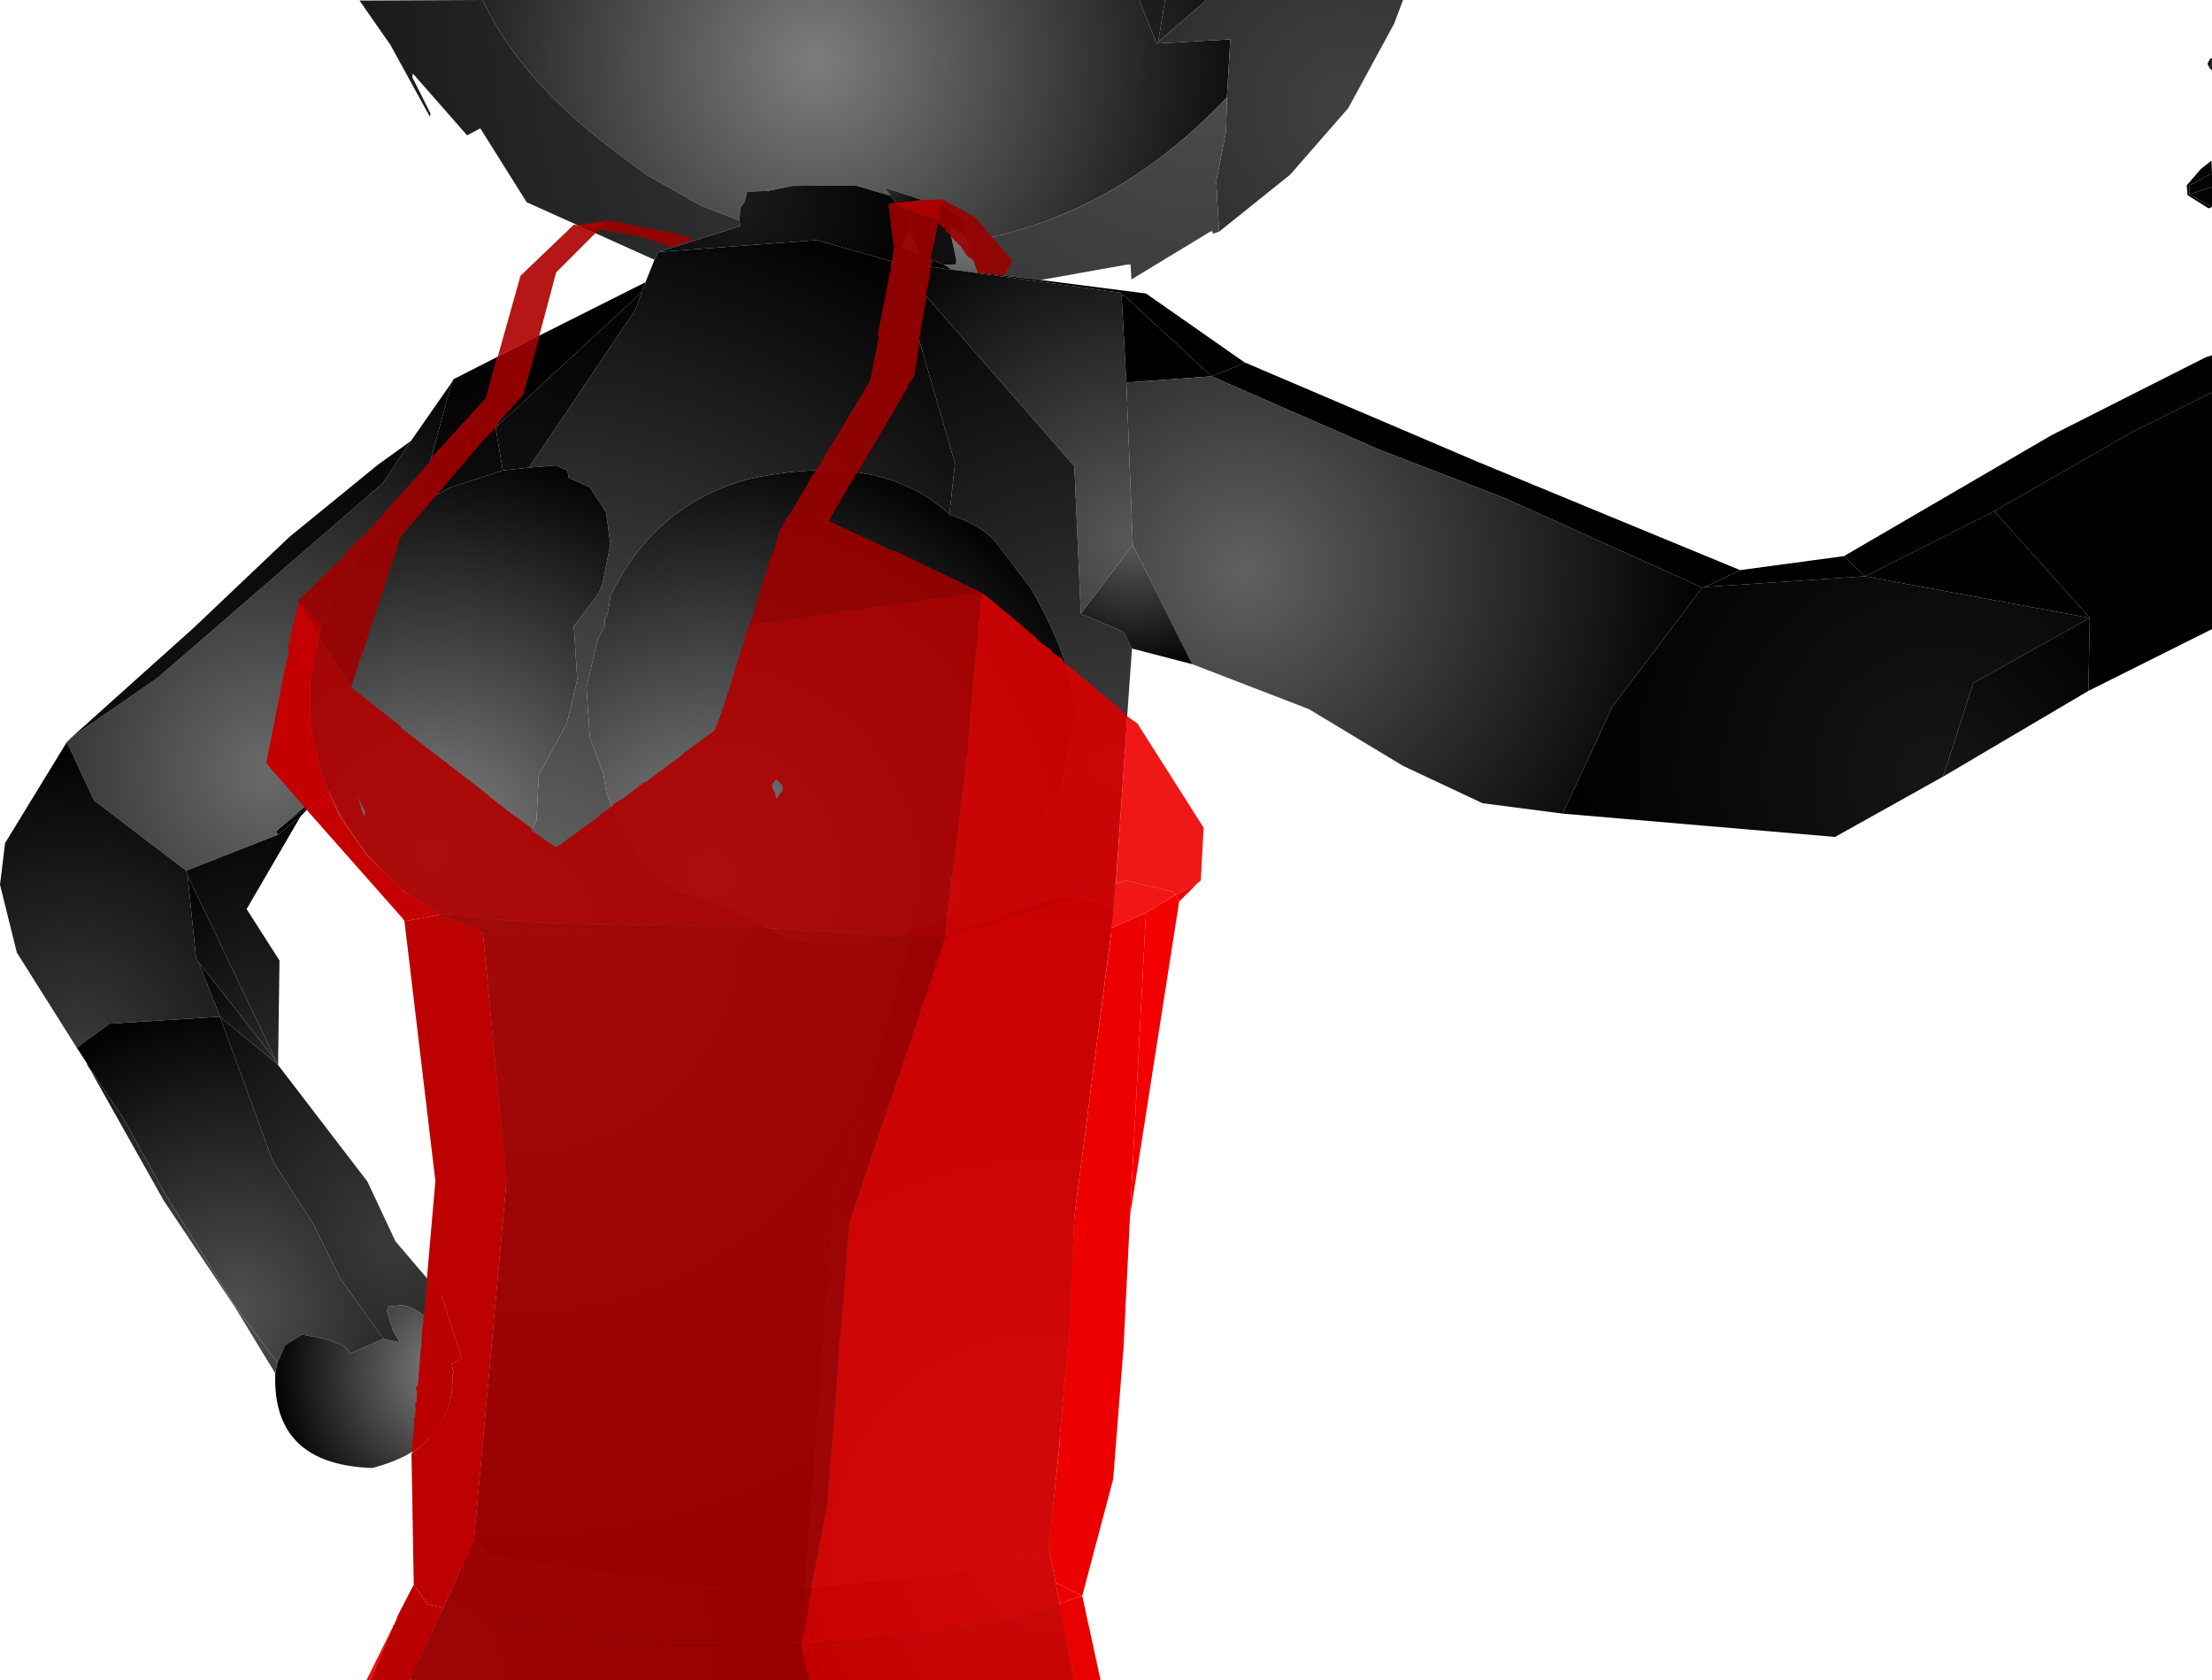 <?xml version="1.0" encoding="UTF-8" standalone="no"?>
<svg xmlns:xlink="http://www.w3.org/1999/xlink" height="299.1px" width="393.75px" xmlns="http://www.w3.org/2000/svg">
  <g transform="matrix(1.0, 0.0, 0.0, 1.0, 394.65, 300.0)">
    <path d="M-188.75 -292.25 L-175.65 -293.0 -176.25 -282.65 Q-196.5 -261.25 -222.25 -257.0 L-222.9 -258.25 -222.75 -261.0 -223.15 -261.0 -227.0 -263.4 -231.25 -264.65 -237.25 -266.65 -236.15 -265.15 -242.4 -267.0 -253.65 -266.9 -258.0 -266.0 -261.65 -265.9 -262.15 -264.0 -262.9 -263.0 -263.0 -260.75 -269.9 -263.4 -279.75 -269.0 -284.25 -272.4 Q-301.75 -285.15 -308.75 -300.0 L-191.9 -300.0 -188.75 -292.25 M-188.5 -292.5 L-187.25 -300.0 -179.9 -300.0 -188.5 -292.5" fill="url(#gradient0)" fill-rule="evenodd" stroke="none"/>
    <path d="M-188.5 -292.5 L-188.75 -292.25 -191.9 -300.0 -187.25 -300.0 -188.5 -292.5" fill="url(#gradient1)" fill-rule="evenodd" stroke="none"/>
    <path d="M-179.9 -300.0 L-144.9 -300.0 -146.5 -295.75 -154.65 -280.75 -165.0 -268.9 -177.65 -258.75 -178.15 -267.75 -176.4 -276.65 -176.25 -282.65 -175.65 -293.0 -188.75 -292.25 -188.5 -292.5 -179.9 -300.0" fill="url(#gradient2)" fill-rule="evenodd" stroke="none"/>
    <path d="M-177.65 -258.75 L-178.75 -258.4 -178.9 -258.9 -179.4 -258.65 -193.25 -250.25 -193.4 -252.9 -194.0 -252.9 -209.4 -250.15 -220.65 -251.5 -222.25 -257.0 Q-196.5 -261.25 -176.25 -282.65 L-176.4 -276.65 -178.15 -267.75 -177.65 -258.75 M-277.4 -255.15 L-278.15 -253.75 -300.9 -264.0 -309.15 -277.15 -311.5 -275.9 -321.15 -286.9 -321.25 -286.25 -318.0 -279.75 -318.15 -279.25 -325.15 -292.0 -330.65 -299.9 -308.75 -300.0 Q-301.75 -285.15 -284.25 -272.4 L-279.75 -269.0 -269.9 -263.4 -263.0 -260.75 -262.9 -259.75 -277.4 -255.15" fill="url(#gradient3)" fill-rule="evenodd" stroke="none"/>
    <path d="M-222.25 -257.0 L-220.65 -251.5 -225.15 -252.0 -226.65 -252.9 -224.5 -252.9 -224.4 -253.65 -225.75 -259.9 -223.4 -258.5 -223.25 -258.15 -222.9 -258.25 -222.25 -257.0 M-234.4 -256.0 L-232.65 -259.0 -231.15 -254.9 -229.0 -253.9 -234.4 -256.0" fill="url(#gradient4)" fill-rule="evenodd" stroke="none"/>
    <path d="M-223.15 -261.0 L-222.75 -261.0 -222.9 -258.25 -223.25 -258.15 -223.4 -258.5 -223.15 -261.0" fill="url(#gradient5)" fill-rule="evenodd" stroke="none"/>
    <path d="M-232.65 -260.75 L-231.25 -264.65 -227.0 -263.4 -223.15 -261.0 -223.4 -258.5 -225.75 -259.9 -224.4 -253.65 -224.5 -252.9 -226.65 -252.9 -229.0 -253.9 -231.15 -254.9 -232.65 -259.0 -232.65 -260.75" fill="url(#gradient6)" fill-rule="evenodd" stroke="none"/>
    <path d="M-236.15 -265.15 L-237.25 -266.65 -231.25 -264.65 -232.65 -260.75 -236.15 -265.15" fill="url(#gradient7)" fill-rule="evenodd" stroke="none"/>
    <path d="M-236.15 -265.15 L-232.65 -260.75 -232.65 -259.0 -234.4 -256.0 -235.15 -253.25 -249.25 -257.25 -277.4 -255.15 -262.9 -259.75 -263.0 -260.75 -262.9 -263.0 -262.15 -264.0 -261.65 -265.9 -258.0 -266.0 -253.65 -266.9 -242.4 -267.0 -236.15 -265.15" fill="url(#gradient8)" fill-rule="evenodd" stroke="none"/>
    <path d="M-235.15 -253.25 L-234.9 -252.9 -236.15 -252.75 -234.5 -251.4 -224.65 -217.5 -225.65 -208.4 Q-237.9 -219.9 -261.65 -214.65 -278.25 -210.0 -286.0 -193.9 -286.4 -190.25 -287.0 -189.9 L-287.0 -188.5 -288.25 -186.15 -290.25 -177.65 -289.65 -168.65 -287.25 -162.25 -286.75 -159.0 -283.65 -151.4 -278.0 -144.15 -274.5 -141.4 -264.75 -138.15 -254.15 -133.0 -251.9 -132.5 -301.4 -134.5 -306.5 -134.0 -306.65 -137.4 -307.75 -139.9 -306.25 -141.15 Q-305.9 -144.9 -302.15 -147.15 L-301.25 -149.75 -299.15 -153.9 -298.75 -162.0 -293.75 -171.25 -291.9 -179.0 -292.5 -188.5 -288.15 -194.25 -287.4 -196.0 -286.0 -203.15 -286.75 -208.75 -289.65 -213.25 -293.4 -214.9 -293.65 -216.25 -295.65 -217.15 -300.5 -216.75 -281.5 -244.9 -281.5 -245.0 -280.4 -248.0 -280.15 -248.9 -279.9 -249.15 -279.75 -249.4 -279.75 -249.75 -278.15 -253.75 -277.4 -255.15 -249.25 -257.25 -235.15 -253.25 M-232.75 -134.5 L-232.75 -132.15 -239.15 -132.25 -234.5 -133.5 -232.75 -134.5 M-308.9 -134.0 L-307.9 -133.65 -308.65 -133.5 -308.9 -134.0" fill="url(#gradient9)" fill-rule="evenodd" stroke="none"/>
    <path d="M-225.15 -252.0 L-225.25 -252.0 -227.25 -252.25 -227.9 -252.4 -228.25 -252.4 -228.9 -252.5 -229.25 -252.5 -229.75 -252.65 -230.25 -252.65 -230.65 -252.75 -235.15 -253.25 -234.4 -256.0 -229.0 -253.9 -226.65 -252.9 -225.15 -252.0" fill="url(#gradient10)" fill-rule="evenodd" stroke="none"/>
    <path d="M-1.4 -288.0 L-1.5 -288.25 -1.65 -288.5 -1.65 -288.75 -1.25 -289.5 -0.9 -289.65 -0.9 -289.25 -1.25 -289.1 -1.15 -288.15 -1.4 -288.0 M-0.9 -287.9 L-0.9 -287.5 -1.25 -287.75 -0.9 -287.9" fill="url(#gradient11)" fill-rule="evenodd" stroke="none"/>
    <path d="M-0.9 -289.25 L-0.9 -287.9 -1.25 -287.75 -1.4 -288.0 -1.15 -288.15 -1.25 -289.1 -0.9 -289.25" fill="url(#gradient12)" fill-rule="evenodd" stroke="none"/>
    <path d="M-4.9 -265.4 L-4.9 -267.0 -0.9 -269.15 -0.9 -266.75 -4.9 -265.4" fill="url(#gradient13)" fill-rule="evenodd" stroke="none"/>
    <path d="M-5.25 -265.25 L-5.4 -267.0 -2.9 -269.9 -1.0 -271.4 -0.9 -269.15 -4.9 -267.0 -4.9 -265.4 -5.25 -265.25" fill="url(#gradient14)" fill-rule="evenodd" stroke="none"/>
    <path d="M-5.25 -265.25 L-4.9 -265.4 -0.9 -263.15 -1.5 -262.9 -5.25 -265.25" fill="url(#gradient15)" fill-rule="evenodd" stroke="none"/>
    <path d="M-0.9 -266.75 L-0.9 -263.15 -4.9 -265.4 -0.9 -266.75" fill="url(#gradient16)" fill-rule="evenodd" stroke="none"/>
    <path d="M-234.9 -252.9 L-235.15 -253.25 -230.65 -252.75 -230.25 -252.65 -229.75 -252.65 -229.25 -252.5 -228.9 -252.5 -228.25 -252.4 -227.9 -252.4 -227.25 -252.25 -225.25 -252.0 -225.15 -252.0 -195.25 -247.9 -195.0 -247.5 -194.15 -231.9 -193.0 -203.0 -202.25 -190.75 -203.4 -217.0 -233.25 -251.25 -232.9 -252.15 -231.4 -252.5 -234.9 -252.9" fill="url(#gradient17)" fill-rule="evenodd" stroke="none"/>
    <path d="M-234.9 -252.9 L-231.4 -252.5 -232.9 -252.15 -233.25 -251.25 -234.5 -251.4 -236.15 -252.75 -234.9 -252.9" fill="url(#gradient18)" fill-rule="evenodd" stroke="none"/>
    <path d="M-233.25 -251.25 L-203.4 -217.0 -202.25 -190.75 -194.65 -187.5 -193.15 -184.5 -196.5 -137.4 Q-197.0 -139.4 -206.0 -140.5 L-232.75 -132.15 -232.75 -134.5 -228.15 -135.75 -222.15 -139.75 -216.5 -146.4 -215.9 -148.0 -209.75 -153.25 -205.65 -160.15 -204.15 -168.25 Q-201.15 -177.9 -211.15 -195.25 L-217.0 -203.0 Q-219.5 -206.4 -225.65 -208.4 L-224.65 -217.5 -234.5 -251.4 -233.25 -251.25" fill="url(#gradient19)" fill-rule="evenodd" stroke="none"/>
    <path d="M-251.9 -132.5 L-254.15 -133.0 -264.75 -138.15 -274.5 -141.4 -278.0 -144.15 -283.65 -151.4 -286.75 -159.0 -287.25 -162.25 -289.65 -168.65 -290.25 -177.65 -288.25 -186.15 -287.0 -188.5 -287.0 -189.9 Q-286.4 -190.25 -286.0 -193.9 -278.25 -210.0 -261.65 -214.65 -237.9 -219.9 -225.65 -208.4 -219.5 -206.4 -217.0 -203.0 L-211.15 -195.25 Q-201.15 -177.9 -204.15 -168.25 L-205.65 -160.15 -209.75 -153.25 -215.9 -148.0 -216.5 -146.4 -222.15 -139.75 -228.15 -135.75 -232.75 -134.5 -234.5 -133.5 -239.15 -132.25 -241.65 -131.9 -247.9 -131.9 -251.9 -132.5" fill="url(#gradient20)" fill-rule="evenodd" stroke="none"/>
    <path d="M-306.5 -134.0 L-301.4 -134.5 -251.9 -132.5 -247.9 -131.9 -241.65 -131.9 -239.15 -132.25 -232.75 -132.15 -246.15 -85.65 -251.4 -17.15 -271.4 -17.4 -307.75 -23.0 -310.25 -25.9 -304.5 -89.5 -308.65 -133.5 -307.9 -133.65 -306.5 -134.0" fill="url(#gradient21)" fill-rule="evenodd" stroke="none"/>
    <path d="M-300.5 -216.75 L-295.65 -217.15 -293.65 -216.25 -293.4 -214.9 -289.65 -213.25 -286.75 -208.75 -286.0 -203.15 -287.4 -196.0 -288.15 -194.25 -292.5 -188.5 -291.9 -179.0 -293.75 -171.25 -298.75 -162.0 -299.15 -153.9 -301.25 -149.75 -302.15 -147.15 Q-305.9 -144.9 -306.25 -141.15 L-307.75 -139.9 -306.65 -137.4 -306.5 -134.0 -307.9 -133.65 -308.9 -134.0 Q-326.0 -138.75 -336.15 -159.15 L-336.5 -159.75 -337.5 -162.25 -339.4 -170.75 -339.4 -179.15 -337.75 -187.5 Q-331.5 -204.75 -318.25 -211.15 L-314.65 -213.15 -305.15 -216.25 -300.5 -216.75" fill="url(#gradient22)" fill-rule="evenodd" stroke="none"/>
    <path d="M-280.4 -248.0 L-281.5 -245.0 -281.5 -244.9 -300.5 -216.75 -305.15 -216.25 -306.4 -223.75 -306.15 -224.15 -280.4 -248.0" fill="url(#gradient23)" fill-rule="evenodd" stroke="none"/>
    <path d="M-279.75 -249.75 L-279.75 -249.4 -279.9 -249.15 -280.15 -248.9 -280.4 -248.0 -306.15 -224.15 -300.65 -238.5 -300.65 -239.25 -279.75 -249.75" fill="url(#gradient24)" fill-rule="evenodd" stroke="none"/>
    <path d="M-209.4 -250.15 L-190.65 -247.75 -173.0 -235.4 -179.0 -233.0 -194.65 -247.5 -195.0 -247.5 -195.25 -247.9 -225.15 -252.0 -220.65 -251.5 -209.4 -250.15" fill="url(#gradient25)" fill-rule="evenodd" stroke="none"/>
    <path d="M-300.65 -239.25 L-300.65 -238.5 -306.15 -224.15 -306.4 -223.75 -305.15 -216.25 -314.65 -213.15 -318.25 -211.15 -319.4 -212.9 -314.25 -231.9 -313.9 -232.5 -300.65 -239.25" fill="url(#gradient26)" fill-rule="evenodd" stroke="none"/>
    <path d="M-382.0 -168.65 L-366.5 -179.4 -326.5 -214.0 -321.5 -221.5 -314.25 -231.9 -319.4 -212.9 -318.25 -211.15 Q-331.5 -204.75 -337.75 -187.5 L-339.4 -179.15 -339.4 -170.75 -337.5 -162.25 -336.5 -159.75 -343.25 -153.9 -345.5 -152.0 -345.15 -151.4 -361.5 -145.0 -377.9 -157.5 -382.75 -167.9 -382.0 -168.65" fill="url(#gradient27)" fill-rule="evenodd" stroke="none"/>
    <path d="M-321.5 -221.5 L-326.5 -214.0 -366.5 -179.4 -382.0 -168.65 -360.15 -188.25 -343.15 -204.4 -327.4 -217.25 -321.5 -221.5" fill="url(#gradient28)" fill-rule="evenodd" stroke="none"/>
    <path d="M-91.15 -195.5 L-91.65 -195.4 -126.65 -211.25 -149.25 -220.0 -179.0 -233.0 -173.0 -235.4 -172.9 -235.4 -131.9 -217.9 -84.9 -198.5 -91.15 -195.5" fill="url(#gradient29)" fill-rule="evenodd" stroke="none"/>
    <path d="M-194.15 -231.9 L-195.0 -247.5 -194.65 -247.5 -179.0 -233.0 -194.15 -231.9" fill="url(#gradient30)" fill-rule="evenodd" stroke="none"/>
    <path d="M-91.65 -195.4 L-107.65 -174.15 -116.5 -155.15 -130.75 -157.0 -144.9 -163.65 -161.65 -173.75 -182.4 -181.75 -193.0 -203.0 -194.15 -231.9 -179.0 -233.0 -149.25 -220.0 -126.65 -211.25 -91.65 -195.4" fill="url(#gradient31)" fill-rule="evenodd" stroke="none"/>
    <path d="M-22.65 -190.0 L-43.4 -178.4 -48.75 -161.75 -68.0 -151.0 -116.5 -155.15 -107.65 -174.15 -91.65 -195.4 -91.15 -195.5 -62.65 -197.4 -22.65 -190.0" fill="url(#gradient32)" fill-rule="evenodd" stroke="none"/>
    <path d="M-66.4 -201.0 L-62.65 -197.4 -91.15 -195.5 -84.9 -198.5 -66.4 -201.0" fill="url(#gradient33)" fill-rule="evenodd" stroke="none"/>
    <path d="M-0.9 -230.15 L-15.25 -223.0 -39.65 -209.0 -62.65 -197.4 -66.4 -201.0 -29.5 -222.5 -2.0 -236.4 -0.9 -236.75 -0.9 -230.15" fill="url(#gradient34)" fill-rule="evenodd" stroke="none"/>
    <path d="M-39.65 -209.0 L-15.25 -223.0 -0.9 -230.15 -0.9 -188.0 -22.9 -177.0 -22.65 -190.0 -39.65 -209.0" fill="url(#gradient35)" fill-rule="evenodd" stroke="none"/>
    <path d="M-39.65 -209.0 L-22.65 -190.0 -62.65 -197.4 -39.65 -209.0" fill="url(#gradient36)" fill-rule="evenodd" stroke="none"/>
    <path d="M-202.25 -190.75 L-193.0 -203.0 -182.4 -181.75 -193.0 -184.5 -193.15 -184.5 -194.65 -187.5 -202.25 -190.75" fill="url(#gradient37)" fill-rule="evenodd" stroke="none"/>
    <path d="M-22.65 -190.0 L-22.9 -177.0 -48.75 -161.75 -43.4 -178.4 -22.65 -190.0" fill="url(#gradient38)" fill-rule="evenodd" stroke="none"/>
    <path d="M-343.25 -153.9 L-336.5 -159.75 -336.15 -159.15 -339.0 -156.75 -339.4 -156.65 -339.5 -156.4 -343.25 -153.9" fill="url(#gradient39)" fill-rule="evenodd" stroke="none"/>
    <path d="M-345.15 -151.4 L-345.5 -152.0 -343.25 -153.9 -339.5 -156.4 -341.15 -154.65 -345.15 -151.4" fill="url(#gradient40)" fill-rule="evenodd" stroke="none"/>
    <path d="M-361.5 -145.0 L-345.15 -151.4 -341.15 -154.65 -350.75 -138.15 -344.9 -129.0 -345.15 -110.4 -345.4 -110.65 -345.5 -111.15 -361.25 -144.15 -361.5 -145.0" fill="url(#gradient41)" fill-rule="evenodd" stroke="none"/>
    <path d="M-382.75 -167.9 L-377.9 -157.5 -361.5 -145.0 -361.25 -144.15 -359.75 -129.4 -359.25 -128.65 -355.5 -119.0 -375.15 -117.75 -381.0 -113.5 -391.65 -130.4 -394.65 -142.5 -393.75 -149.9 -382.75 -167.9" fill="url(#gradient42)" fill-rule="evenodd" stroke="none"/>
    <path d="M-379.15 -110.5 L-379.15 -110.65 -381.0 -113.5 -375.15 -117.75 -355.5 -119.0 -346.15 -93.4 -338.9 -82.15 -334.15 -72.5 -326.4 -61.65 -332.4 -59.0 Q-332.65 -61.15 -340.9 -62.4 L-343.9 -60.5 -345.25 -57.4 -352.65 -67.25 -365.15 -87.25 -372.9 -101.25 -377.4 -107.9 -379.15 -110.5" fill="url(#gradient43)" fill-rule="evenodd" stroke="none"/>
    <path d="M-355.5 -119.0 L-359.25 -128.65 -345.5 -111.15 -345.4 -110.65 -355.5 -119.0" fill="url(#gradient44)" fill-rule="evenodd" stroke="none"/>
    <path d="M-359.25 -128.65 L-359.75 -129.4 -361.25 -144.15 -345.5 -111.15 -359.25 -128.65" fill="url(#gradient45)" fill-rule="evenodd" stroke="none"/>
    <path d="M-232.75 -132.15 L-206.0 -140.5 Q-197.0 -139.4 -196.5 -137.4 L-203.4 -83.75 -204.25 -63.15 -207.9 -24.0 -220.15 -20.65 -251.4 -17.15 -246.15 -85.65 -232.75 -132.15" fill="url(#gradient46)" fill-rule="evenodd" stroke="none"/>
    <path d="M-247.75 -0.9 L-251.4 -17.15 -220.15 -20.65 -207.9 -24.0 -203.4 -0.9 -247.75 -0.9" fill="url(#gradient47)" fill-rule="evenodd" stroke="none"/>
    <path d="M-378.5 -109.4 L-378.9 -110.0 -379.15 -110.5 -377.4 -107.9 -378.5 -109.4" fill="url(#gradient48)" fill-rule="evenodd" stroke="none"/>
    <path d="M-345.65 -55.5 L-352.9 -67.4 -365.5 -86.25 -378.5 -109.4 -377.4 -107.9 -372.9 -101.25 -365.15 -87.25 -352.65 -67.25 -345.25 -57.4 -345.65 -55.5" fill="url(#gradient49)" fill-rule="evenodd" stroke="none"/>
    <path d="M-314.25 -57.25 Q-312.75 -42.65 -328.4 -38.65 -346.25 -39.25 -345.65 -55.5 L-345.25 -57.4 -343.9 -60.5 -340.9 -62.4 Q-332.65 -61.15 -332.4 -59.0 L-326.4 -61.65 -323.5 -61.0 -324.75 -63.25 -325.75 -66.65 -325.5 -67.4 -322.9 -67.65 Q-317.65 -66.5 -314.5 -58.5 L-314.25 -57.25" fill="url(#gradient50)" fill-rule="evenodd" stroke="none"/>
    <path d="M-345.15 -110.4 L-329.25 -89.65 -324.25 -79.0 -316.15 -69.5 -312.5 -58.15 -314.5 -58.5 Q-317.65 -66.5 -322.9 -67.65 L-325.5 -67.4 -325.75 -66.65 -324.75 -63.25 -323.5 -61.0 -326.4 -61.65 -334.15 -72.5 -338.9 -82.15 -346.15 -93.4 -355.5 -119.0 -345.4 -110.65 -345.15 -110.4" fill="url(#gradient51)" fill-rule="evenodd" stroke="none"/>
    <path d="M-312.5 -58.15 L-314.25 -57.25 -314.5 -58.5 -312.5 -58.15" fill="url(#gradient52)" fill-rule="evenodd" stroke="none"/>
    <path d="M-310.25 -25.9 L-307.75 -23.0 -271.4 -17.4 -251.4 -17.15 -247.75 -0.9 -320.9 -0.9 -314.0 -17.5 -314.0 -17.65 -313.65 -18.4 -313.5 -18.65 -313.25 -19.25 -313.25 -19.4 -313.15 -19.65 -313.0 -19.9 -310.25 -25.9" fill="url(#gradient53)" fill-rule="evenodd" stroke="none"/>
    <path d="M-320.9 -0.9 L-321.65 -1.15 -314.0 -17.5 -320.9 -0.9" fill="url(#gradient54)" fill-rule="evenodd" stroke="none"/>
    <path d="M-236.5 -263.75 L-230.4 -264.4 -226.9 -264.5 -227.65 -260.65 -234.4 -263.0 -234.65 -263.25 -236.5 -263.75" fill="#a90000" fill-rule="evenodd" stroke="none"/>
    <path d="M-226.9 -264.5 L-221.15 -261.4 -214.4 -253.5 -216.0 -250.9 -220.65 -251.5 -221.4 -253.65 -222.5 -254.4 -223.65 -256.15 -225.4 -257.9 -225.5 -258.25 -225.65 -258.4 -226.25 -258.75 -226.4 -259.25 -227.65 -260.25 -229.0 -253.9 -228.65 -253.65 -229.0 -252.5 -229.0 -252.4 -229.25 -250.15 -229.9 -247.4 -229.75 -247.0 -231.0 -239.9 -231.0 -238.75 -231.9 -233.0 -233.0 -231.5 -233.0 -231.15 -242.15 -215.65 -242.25 -215.65 -247.15 -207.25 -235.9 -202.0 -235.25 -201.9 -220.25 -194.65 -246.65 -190.9 -247.25 -190.65 -261.25 -188.75 -259.75 -193.25 -259.9 -193.5 -259.65 -193.75 -257.25 -201.5 -257.0 -201.75 -256.0 -205.25 -254.5 -208.0 -254.15 -208.25 -251.0 -213.65 -250.0 -215.5 -249.75 -215.65 -249.5 -216.15 -249.25 -216.4 -239.75 -232.25 -238.25 -239.9 -238.4 -240.5 -236.0 -252.65 -236.15 -252.9 -235.9 -253.5 -235.5 -256.15 -235.5 -256.25 -235.65 -256.75 -236.5 -263.75 -234.65 -263.25 -234.4 -263.0 -227.65 -260.65 -226.9 -264.5 M-286.4 -260.75 L-285.25 -260.5 -283.75 -260.4 -283.25 -260.15 -274.15 -258.4 -271.25 -257.4 -271.25 -257.25 -275.15 -256.0 -280.65 -257.9 -288.0 -259.15 -286.4 -260.75" fill="#9b0000" fill-opacity="0.91" fill-rule="evenodd" stroke="none"/>
    <path d="M-291.75 -259.9 L-286.4 -260.75 -288.0 -259.15 -291.0 -259.65 -291.75 -259.9" fill="#ac0000" fill-rule="evenodd" stroke="none"/>
    <path d="M-292.5 -260.0 L-292.15 -260.0 -291.75 -259.9 -292.5 -260.0" fill="#ad0000" fill-rule="evenodd" stroke="none"/>
    <path d="M-306.0 -236.65 L-302.0 -250.9 -292.5 -260.0 -291.75 -259.9 -291.0 -259.65 -288.65 -258.5 -295.65 -251.5 -298.65 -240.25 -298.75 -240.15 -306.0 -236.65" fill="#ae0000" fill-opacity="0.91" fill-rule="evenodd" stroke="none"/>
    <path d="M-341.5 -192.75 L-341.65 -193.0 -333.25 -201.15 -332.65 -202.15 -329.65 -204.9 -318.0 -217.9 -317.65 -218.75 -308.15 -229.15 -306.25 -236.4 -306.0 -236.5 -306.0 -236.65 -298.75 -240.15 -298.65 -239.9 -301.5 -229.75 -305.75 -225.0 -306.4 -223.9 -308.4 -221.9 -317.25 -211.5 -318.25 -210.4 -318.4 -210.15 -318.9 -209.5 -319.0 -209.5 -322.5 -205.4 -323.0 -204.9 -323.5 -204.0 -324.65 -200.15 -324.9 -199.75 -327.0 -193.15 -327.15 -192.9 -329.9 -184.4 -330.15 -183.9 -332.15 -177.65 -334.15 -180.75 -334.4 -181.0 -334.5 -181.65 -337.9 -186.65 -337.9 -187.15 -337.65 -187.5 -337.4 -188.15 -337.25 -188.75 -337.75 -189.15 -341.0 -192.25 -341.5 -192.75 M-288.0 -259.15 L-288.65 -258.5 -291.0 -259.65 -288.0 -259.15" fill="#9e0000" fill-opacity="0.91" fill-rule="evenodd" stroke="none"/>
    <path d="M-220.25 -194.65 L-220.0 -194.5 -220.0 -194.0 -220.15 -193.0 -220.4 -192.75 -220.25 -192.0 -220.25 -191.15 -220.4 -189.75 -220.65 -189.15 -220.65 -186.25 -221.0 -184.0 -221.0 -183.9 -221.15 -183.4 -221.75 -175.0 -221.9 -174.15 -222.5 -165.5 -222.75 -165.15 -223.0 -160.5 -223.15 -160.15 -223.65 -157.25 -223.9 -156.75 -223.65 -156.75 -223.65 -156.25 -224.4 -150.15 -224.5 -149.75 -224.5 -149.15 -224.65 -148.15 -224.65 -148.0 -225.15 -144.0 -225.4 -143.75 -225.65 -140.65 -225.65 -139.9 -225.9 -139.15 -225.9 -137.9 -226.15 -137.5 -226.15 -137.15 -226.4 -134.0 -226.4 -133.65 -226.5 -133.15 -234.9 -133.5 -257.65 -134.75 -258.15 -134.9 -296.75 -135.65 -309.0 -136.5 -309.4 -136.75 -311.5 -137.0 -311.9 -137.0 -312.75 -137.15 -314.0 -137.15 -314.15 -137.25 -316.15 -137.15 -316.25 -137.15 -322.9 -141.4 -323.0 -141.65 -329.15 -147.5 -334.15 -154.65 -336.15 -159.15 -336.5 -159.75 -337.5 -162.5 -337.5 -162.75 -339.4 -170.75 -339.25 -171.0 -339.4 -171.9 -339.4 -179.25 -339.15 -179.75 -337.9 -186.65 -334.5 -181.65 -334.4 -181.0 -334.15 -180.75 -332.15 -177.65 -323.4 -170.75 -323.25 -170.4 -307.65 -158.4 -307.5 -158.15 -302.75 -154.5 -302.5 -154.4 -299.9 -152.4 -300.0 -152.0 -299.75 -152.0 -295.9 -149.25 -295.25 -149.4 -287.9 -154.75 -287.75 -155.0 -285.75 -156.4 -285.4 -156.9 -283.5 -158.0 -280.15 -160.65 -279.75 -160.75 -273.15 -165.65 -273.0 -165.9 -267.5 -169.9 -266.15 -173.25 -266.25 -173.5 -266.0 -173.75 -262.75 -184.15 -262.65 -184.4 -261.5 -188.15 -261.25 -188.75 -247.25 -190.65 -246.65 -190.9 -220.25 -194.65 M-329.65 -155.4 L-331.0 -158.25 -330.15 -155.5 -330.0 -155.25 -330.0 -154.9 -329.75 -154.9 -329.65 -155.4 M-256.75 -160.9 L-257.0 -160.65 -257.25 -160.25 -257.25 -160.15 -257.15 -159.9 -257.15 -159.75 -256.65 -158.75 -256.5 -157.75 -255.25 -159.4 -255.4 -160.15 -255.65 -160.5 -256.5 -161.25 -256.75 -160.9" fill="#b00000" fill-opacity="0.91" fill-rule="evenodd" stroke="none"/>
    <path d="M-340.0 -155.75 L-340.25 -156.0 -340.5 -156.4 -346.0 -162.65 -346.15 -162.75 -346.4 -163.15 -347.25 -164.15 -343.75 -181.9 -343.65 -182.15 -343.25 -183.5 -343.4 -184.65 -341.5 -192.75 -341.0 -192.25 -338.65 -188.0 -337.9 -187.15 -337.9 -186.65 -339.15 -179.75 -339.4 -179.25 -339.4 -171.9 -339.25 -171.0 -339.4 -170.75 -337.5 -162.75 -337.5 -162.5 -336.5 -159.75 -336.15 -159.15 -339.0 -156.75 -339.4 -156.65 -339.5 -156.4 -340.0 -155.75" fill="#c40000" fill-rule="evenodd" stroke="none"/>
    <path d="M-341.0 -192.25 L-337.75 -189.15 -337.25 -188.75 -337.4 -188.15 -337.65 -187.5 -337.9 -187.15 -338.65 -188.0 -341.0 -192.25" fill="#b10000" fill-rule="evenodd" stroke="none"/>
    <path d="M-220.0 -194.5 L-218.9 -193.75 -215.5 -190.9 -215.15 -190.65 -210.15 -186.4 -209.9 -186.0 -207.4 -184.15 -207.4 -183.9 -205.65 -182.75 -205.25 -182.0 -203.0 -180.4 -202.9 -180.15 -199.65 -177.5 -199.4 -177.15 -195.9 -174.4 -195.75 -174.0 -194.9 -173.5 -194.75 -173.15 -194.0 -172.5 -196.0 -142.65 -196.5 -142.5 -196.65 -142.4 -203.75 -140.15 -204.25 -140.15 -226.5 -133.15 -226.4 -133.65 -226.4 -134.0 -226.15 -137.15 -226.15 -137.5 -225.9 -137.9 -225.9 -139.15 -225.65 -139.9 -225.65 -140.65 -225.4 -143.75 -225.15 -144.0 -224.65 -148.0 -224.65 -148.15 -224.5 -149.15 -224.5 -149.75 -224.4 -150.15 -223.65 -156.25 -223.65 -156.75 -223.9 -156.75 -223.65 -157.25 -223.15 -160.15 -223.0 -160.5 -222.75 -165.15 -222.5 -165.5 -221.9 -174.15 -221.75 -175.0 -221.15 -183.4 -221.0 -183.9 -221.0 -184.0 -220.65 -186.25 -220.65 -189.15 -220.4 -189.75 -220.25 -191.15 -220.25 -192.0 -220.4 -192.75 -220.15 -193.0 -220.0 -194.0 -220.0 -194.5" fill="#d80000" fill-opacity="0.91" fill-rule="evenodd" stroke="none"/>
    <path d="M-226.5 -133.15 L-204.25 -140.15 -203.75 -140.15 -196.65 -142.4 -196.5 -142.5 -196.15 -140.9 -196.4 -140.75 -196.9 -134.75 -197.0 -134.4 -197.0 -134.15 -196.9 -133.5 -203.4 -83.5 -204.4 -64.9 -204.25 -64.0 -206.0 -44.5 -206.0 -43.25 -207.9 -25.15 -207.9 -24.0 -206.75 -18.25 -206.0 -14.5 -206.15 -14.25 -211.25 -12.65 -211.5 -12.65 -215.0 -11.5 -215.5 -11.5 -215.75 -11.4 -224.25 -10.0 -225.5 -9.9 -225.9 -9.75 -242.65 -8.0 -243.15 -7.9 -252.15 -7.0 -250.75 -13.75 -250.75 -15.15 -250.4 -16.0 -250.5 -16.4 -250.25 -17.25 -247.4 -32.0 -247.0 -37.25 -247.15 -37.65 -246.75 -40.15 -245.25 -59.9 -245.4 -60.25 -245.0 -62.9 -243.5 -82.5 -243.5 -82.75 -243.25 -83.0 -243.15 -83.4 -243.0 -83.75 -242.9 -84.15 -242.75 -84.5 -242.65 -84.9 -242.65 -85.15 -242.25 -86.0 -242.15 -86.4 -242.0 -86.75 -241.9 -87.15 -241.75 -87.5 -241.65 -87.9 -241.5 -88.25 -241.4 -88.65 -241.25 -89.0 -241.15 -89.4 -241.0 -89.75 -240.9 -90.15 -240.75 -90.5 -240.65 -90.9 -240.5 -91.25 -240.4 -91.65 -240.25 -92.0 -240.15 -92.4 -240.0 -92.75 -239.9 -93.15 -239.75 -93.5 -239.65 -93.9 -239.5 -94.25 -239.4 -94.65 -239.25 -95.0 -239.15 -95.4 -239.0 -95.75 -238.9 -96.15 -232.75 -114.25 -232.65 -114.65 -232.5 -115.0 -232.4 -115.4 -232.25 -115.75 -232.15 -116.15 -232.0 -116.5 -231.9 -116.9 -231.75 -117.25 -231.65 -117.65 -231.5 -118.0 -231.4 -118.4 -231.25 -118.75 -231.15 -119.15 -231.0 -119.5 -230.9 -119.9 -230.75 -120.25 -230.65 -120.65 -230.65 -121.25 -230.5 -121.25 -230.25 -121.75 -230.15 -122.15 -230.0 -122.5 -229.9 -122.9 -229.75 -123.25 -229.65 -123.65 -229.5 -124.0 -229.4 -124.4 -229.25 -124.75 -229.15 -125.15 -229.0 -125.5 -228.9 -125.9 -228.75 -126.25 -228.65 -126.65 -228.5 -127.0 -228.4 -127.4 -228.25 -127.75 -228.15 -128.15 -228.0 -128.5 -227.9 -128.9 -227.75 -129.25 -227.65 -129.65 -227.5 -130.0 -227.4 -130.4 -227.25 -130.65 -227.0 -131.4 -226.5 -133.15" fill="#dd0000" fill-opacity="0.91" fill-rule="evenodd" stroke="none"/>
    <path d="M-196.5 -142.5 L-196.0 -142.65 -194.25 -143.25 -185.75 -141.25 -185.4 -140.65 -190.65 -137.5 -196.9 -134.75 -196.4 -140.75 -196.15 -140.9 -196.5 -142.5" fill="#f30000" fill-opacity="0.91" fill-rule="evenodd" stroke="none"/>
    <path d="M-194.0 -172.5 L-192.15 -171.15 -180.4 -152.65 -180.9 -143.25 -181.5 -142.75 -185.4 -140.65 -185.75 -141.25 -194.25 -143.25 -196.0 -142.65 -194.0 -172.5" fill="#ee0000" fill-opacity="0.91" fill-rule="evenodd" stroke="none"/>
    <path d="M-181.5 -142.75 L-184.75 -139.5 -185.4 -140.65 -181.5 -142.75 M-206.0 -14.5 L-206.75 -18.25 -202.0 -15.9 -206.0 -14.5" fill="#ef0000" fill-rule="evenodd" stroke="none"/>
    <path d="M-322.65 -136.0 L-322.9 -136.4 -340.0 -155.75 -339.5 -156.4 -339.4 -156.65 -339.0 -156.75 -336.15 -159.15 -334.15 -154.65 -329.15 -147.5 -323.0 -141.65 -322.9 -141.4 -316.25 -137.15 -322.65 -136.0" fill="#c60000" fill-rule="evenodd" stroke="none"/>
    <path d="M-321.0 -17.9 L-321.4 -41.15 -321.25 -41.4 -320.4 -41.9 -318.15 -44.0 -317.9 -44.4 -316.25 -46.65 -316.15 -46.9 -315.65 -47.9 -315.5 -48.0 -315.0 -49.25 -315.0 -49.4 -314.9 -49.5 -315.0 -49.5 -314.75 -49.75 -314.9 -49.75 -314.75 -50.0 -314.65 -50.25 -314.5 -50.5 -314.5 -50.75 -314.25 -52.0 -314.25 -52.4 -314.4 -52.65 -314.15 -52.75 -314.0 -53.0 -314.15 -55.4 -313.9 -55.75 -314.0 -56.0 -314.25 -57.15 -312.5 -58.15 -312.5 -58.25 -316.0 -69.25 -316.4 -69.5 -316.5 -69.75 -318.5 -72.15 -318.65 -72.5 -317.15 -89.75 -322.65 -136.0 -316.25 -137.15 -316.15 -137.15 -315.25 -136.65 -314.25 -136.25 -314.15 -136.25 -314.0 -136.15 -313.65 -136.0 -313.5 -136.0 -313.4 -135.9 -313.0 -135.75 -312.9 -135.75 -309.15 -134.25 -308.9 -134.0 -308.65 -133.5 -304.5 -90.5 -304.5 -89.5 -310.25 -25.9 -310.4 -25.25 -313.0 -19.9 -313.15 -19.65 -313.25 -19.4 -313.25 -19.25 -313.5 -18.65 -313.65 -18.4 -314.0 -17.65 -314.0 -17.5 -315.75 -13.75 -318.5 -14.4 -321.0 -17.9" fill="#bd0000" fill-rule="evenodd" stroke="none"/>
    <path d="M-184.75 -139.5 L-193.5 -83.5 -190.65 -137.5 -185.4 -140.65 -184.75 -139.5" fill="#f40000" fill-rule="evenodd" stroke="none"/>
    <path d="M-193.5 -83.5 L-194.65 -60.15 -196.5 -36.65 -202.0 -15.9 -206.75 -18.25 -207.9 -24.0 -207.9 -25.15 -206.0 -43.25 -206.0 -44.5 -204.25 -64.0 -204.4 -64.9 -203.4 -83.5 -196.9 -133.5 -197.0 -134.15 -197.0 -134.4 -196.9 -134.75 -190.65 -137.5 -193.5 -83.5" fill="#ed0000" fill-rule="evenodd" stroke="none"/>
    <path d="M-226.5 -133.15 L-227.0 -131.4 -227.25 -130.65 -227.4 -130.4 -227.5 -130.0 -227.65 -129.65 -227.75 -129.25 -227.9 -128.9 -228.0 -128.5 -228.15 -128.15 -228.25 -127.75 -228.4 -127.4 -228.5 -127.0 -228.65 -126.65 -228.75 -126.25 -228.9 -125.9 -229.0 -125.5 -229.15 -125.15 -229.25 -124.75 -229.4 -124.4 -229.5 -124.0 -229.65 -123.65 -229.75 -123.25 -229.9 -122.9 -230.0 -122.5 -230.15 -122.15 -230.25 -121.75 -230.5 -121.25 -230.65 -121.25 -230.65 -120.65 -230.75 -120.25 -230.9 -119.9 -231.0 -119.5 -231.15 -119.15 -231.25 -118.75 -231.4 -118.4 -231.5 -118.0 -231.65 -117.65 -231.75 -117.25 -231.9 -116.9 -232.0 -116.5 -232.15 -116.15 -232.25 -115.75 -232.4 -115.4 -232.5 -115.0 -232.65 -114.65 -232.75 -114.25 -238.9 -96.15 -239.0 -95.75 -239.15 -95.4 -239.25 -95.0 -239.4 -94.65 -239.5 -94.25 -239.65 -93.9 -239.75 -93.5 -239.9 -93.15 -240.0 -92.75 -240.15 -92.4 -240.25 -92.0 -240.4 -91.65 -240.5 -91.25 -240.65 -90.9 -240.75 -90.5 -240.9 -90.15 -241.0 -89.75 -241.15 -89.4 -241.25 -89.0 -241.4 -88.65 -241.5 -88.25 -241.65 -87.9 -241.75 -87.5 -241.9 -87.15 -242.0 -86.75 -242.15 -86.4 -242.25 -86.0 -242.65 -85.15 -242.65 -84.9 -242.75 -84.5 -242.9 -84.15 -243.0 -83.75 -243.15 -83.4 -243.25 -83.0 -243.5 -82.75 -243.5 -82.5 -245.0 -62.9 -245.4 -60.25 -245.25 -59.9 -246.75 -40.15 -247.15 -37.65 -247.0 -37.25 -247.4 -32.0 -250.25 -17.25 -250.5 -16.4 -250.4 -16.0 -250.75 -15.15 -250.75 -13.75 -252.15 -7.0 -275.5 -7.15 -315.65 -13.75 -315.75 -13.75 -314.0 -17.5 -314.0 -17.65 -313.65 -18.4 -313.5 -18.65 -313.25 -19.25 -313.25 -19.4 -313.15 -19.65 -313.0 -19.9 -310.4 -25.25 -310.25 -25.9 -304.5 -89.5 -304.5 -90.5 -308.65 -133.5 -308.9 -134.0 -309.15 -134.25 -312.9 -135.75 -313.0 -135.75 -313.4 -135.9 -313.5 -136.0 -313.65 -136.0 -314.0 -136.15 -314.15 -136.25 -314.25 -136.25 -315.25 -136.65 -316.15 -137.15 -314.15 -137.25 -314.0 -137.15 -312.75 -137.15 -311.9 -137.0 -311.5 -137.0 -309.4 -136.75 -309.0 -136.5 -296.75 -135.65 -258.15 -134.9 -257.65 -134.75 -234.9 -133.5 -226.5 -133.15" fill="#a70000" fill-opacity="0.91" fill-rule="evenodd" stroke="none"/>
    <path d="M-203.4 -0.9 L-250.65 -0.9 -252.15 -7.0 -243.15 -7.9 -242.65 -8.0 -225.9 -9.75 -225.5 -9.9 -224.25 -10.0 -215.75 -11.4 -215.5 -11.5 -215.0 -11.5 -211.5 -12.65 -211.25 -12.65 -206.15 -14.25 -203.4 -0.9" fill="#d60000" fill-opacity="0.91" fill-rule="evenodd" stroke="none"/>
    <path d="M-202.0 -15.9 L-198.75 -0.9 -203.4 -0.9 -206.15 -14.25 -206.0 -14.5 -202.0 -15.9" fill="#e90000" fill-rule="evenodd" stroke="none"/>
    <path d="M-321.65 -0.9 L-328.75 -0.9 -324.65 -10.5 -324.65 -10.65 -324.5 -10.75 -324.0 -11.9 -324.0 -12.0 -323.9 -12.25 -323.75 -12.5 -323.65 -12.75 -321.0 -17.9 -318.5 -14.4 -315.75 -13.75 -321.65 -0.9 M-321.25 -41.4 L-321.25 -42.0 -321.4 -42.0 -321.25 -42.75 -321.25 -43.4 -321.15 -43.65 -321.15 -44.0 -320.9 -46.5 -321.0 -47.4 -320.75 -47.75 -320.65 -49.25 -320.75 -50.0 -320.5 -50.4 -320.4 -52.25 -320.65 -52.9 -320.25 -53.4 -319.75 -59.9 -319.65 -60.25 -319.5 -63.25 -319.4 -63.65 -319.25 -65.0 -319.4 -65.25 -319.25 -65.25 -319.25 -65.65 -318.75 -69.9 -318.75 -70.9 -318.5 -72.15 -316.5 -69.75 -316.4 -69.5 -316.0 -69.25 -312.5 -58.25 -312.5 -58.15 -314.25 -57.15 -314.0 -56.0 -313.9 -55.75 -314.15 -55.4 -314.0 -53.0 -314.15 -52.75 -314.4 -52.65 -314.25 -52.4 -314.25 -52.0 -314.5 -50.75 -314.5 -50.5 -314.65 -50.25 -314.75 -50.0 -314.9 -49.75 -314.75 -49.75 -315.0 -49.5 -314.9 -49.5 -315.0 -49.4 -315.0 -49.25 -315.5 -48.0 -315.65 -47.9 -316.15 -46.9 -316.25 -46.65 -317.9 -44.4 -318.15 -44.0 -320.4 -41.9 -321.25 -41.4" fill="#bb0000" fill-rule="evenodd" stroke="none"/>
    <path d="M-250.65 -0.9 L-321.65 -0.9 -315.75 -13.75 -315.65 -13.75 -275.5 -7.15 -252.15 -7.0 -250.65 -0.9" fill="#a50000" fill-opacity="0.91" fill-rule="evenodd" stroke="none"/>
    <path d="M-328.75 -0.9 L-329.4 -0.9 -324.65 -10.5 -328.75 -0.9" fill="#fd0000" fill-rule="evenodd" stroke="none"/>
  </g>
  <defs>
    <radialGradient cx="0" cy="0" gradientTransform="matrix(0.096, 0.0, 0.0, 0.096, -249.45, -289.0)" gradientUnits="userSpaceOnUse" id="gradient0" r="819.2" spreadMethod="pad">
      <stop offset="0.0" stop-color="#7d7d7d"/>
      <stop offset="1.0" stop-color="#080808"/>
    </radialGradient>
    <radialGradient cx="0" cy="0" gradientTransform="matrix(0.01, 0.0, 0.0, 0.01, -188.7, -292.2)" gradientUnits="userSpaceOnUse" id="gradient1" r="819.2" spreadMethod="pad">
      <stop offset="0.0" stop-color="#1e1e1e"/>
      <stop offset="1.0" stop-color="#1d1d1d"/>
    </radialGradient>
    <radialGradient cx="0" cy="0" gradientTransform="matrix(0.044, 0.0, 0.0, 0.044, -154.75, -280.85)" gradientUnits="userSpaceOnUse" id="gradient2" r="819.2" spreadMethod="pad">
      <stop offset="0.0" stop-color="#414141"/>
      <stop offset="1.0" stop-color="#2f2f2f"/>
    </radialGradient>
    <radialGradient cx="0" cy="0" gradientTransform="matrix(0.185, 0.0, 0.0, 0.185, -179.3, -300.0)" gradientUnits="userSpaceOnUse" id="gradient3" r="819.2" spreadMethod="pad">
      <stop offset="0.0" stop-color="#505050"/>
      <stop offset="1.0" stop-color="#1a1a1a"/>
    </radialGradient>
    <radialGradient cx="0" cy="0" gradientTransform="matrix(0.038, 0.0, 0.0, 0.038, -222.8, -258.35)" gradientUnits="userSpaceOnUse" id="gradient4" r="819.2" spreadMethod="pad">
      <stop offset="0.0" stop-color="#7b7b7b"/>
      <stop offset="1.0" stop-color="#090909"/>
    </radialGradient>
    <radialGradient cx="0" cy="0" gradientTransform="matrix(0.319, 0.0, 0.0, 0.319, -222.65, -269.0)" gradientUnits="userSpaceOnUse" id="gradient5" r="819.2" spreadMethod="pad">
      <stop offset="0.0" stop-color="#1a1a1a"/>
      <stop offset="1.0" stop-color="#0b0b0b"/>
    </radialGradient>
    <radialGradient cx="0" cy="0" gradientTransform="matrix(0.311, 0.0, 0.0, 0.311, -222.7, -262.45)" gradientUnits="userSpaceOnUse" id="gradient6" r="819.2" spreadMethod="pad">
      <stop offset="0.0" stop-color="#101010"/>
      <stop offset="1.0" stop-color="#000000"/>
    </radialGradient>
    <radialGradient cx="0" cy="0" gradientTransform="matrix(0.022, 0.0, 0.0, 0.022, -244.0, -274.95)" gradientUnits="userSpaceOnUse" id="gradient7" r="819.2" spreadMethod="pad">
      <stop offset="0.0" stop-color="#797979"/>
      <stop offset="1.0" stop-color="#000000"/>
    </radialGradient>
    <radialGradient cx="0" cy="0" gradientTransform="matrix(0.039, 0.0, 0.0, 0.039, -262.75, -263.95)" gradientUnits="userSpaceOnUse" id="gradient8" r="819.2" spreadMethod="pad">
      <stop offset="0.0" stop-color="#1a1a1a"/>
      <stop offset="1.0" stop-color="#000000"/>
    </radialGradient>
    <radialGradient cx="0" cy="0" gradientTransform="matrix(0.167, 0.0, 0.0, 0.167, -303.1, -134.65)" gradientUnits="userSpaceOnUse" id="gradient9" r="819.2" spreadMethod="pad">
      <stop offset="0.0" stop-color="#6a6a6a"/>
      <stop offset="1.0" stop-color="#000000"/>
    </radialGradient>
    <radialGradient cx="0" cy="0" gradientTransform="matrix(0.045, 0.0, 0.0, 0.045, -234.5, -256.1)" gradientUnits="userSpaceOnUse" id="gradient10" r="819.2" spreadMethod="pad">
      <stop offset="0.0" stop-color="#000000"/>
      <stop offset="1.0" stop-color="#000000"/>
    </radialGradient>
    <radialGradient cx="0" cy="0" gradientTransform="matrix(0.002, 0.0, 0.0, 0.002, -1.3, -289.55)" gradientUnits="userSpaceOnUse" id="gradient11" r="819.2" spreadMethod="pad">
      <stop offset="0.0" stop-color="#040404"/>
      <stop offset="1.0" stop-color="#040404"/>
    </radialGradient>
    <radialGradient cx="0" cy="0" gradientTransform="matrix(0.002, 0.0, 0.0, 0.002, -1.45, -288.45)" gradientUnits="userSpaceOnUse" id="gradient12" r="819.2" spreadMethod="pad">
      <stop offset="0.0" stop-color="#171717"/>
      <stop offset="1.0" stop-color="#171717"/>
    </radialGradient>
    <radialGradient cx="0" cy="0" gradientTransform="matrix(0.005, 0.0, 0.0, 0.005, -4.8, -266.85)" gradientUnits="userSpaceOnUse" id="gradient13" r="819.2" spreadMethod="pad">
      <stop offset="0.0" stop-color="#030303"/>
      <stop offset="1.0" stop-color="#030303"/>
    </radialGradient>
    <radialGradient cx="0" cy="0" gradientTransform="matrix(0.009, 0.0, 0.0, 0.009, -5.2, -265.3)" gradientUnits="userSpaceOnUse" id="gradient14" r="819.2" spreadMethod="pad">
      <stop offset="0.0" stop-color="#040404"/>
      <stop offset="1.0" stop-color="#040404"/>
    </radialGradient>
    <radialGradient cx="0" cy="0" gradientTransform="matrix(0.006, 0.0, 0.0, 0.006, -5.2, -265.3)" gradientUnits="userSpaceOnUse" id="gradient15" r="819.2" spreadMethod="pad">
      <stop offset="0.0" stop-color="#040404"/>
      <stop offset="1.0" stop-color="#040404"/>
    </radialGradient>
    <radialGradient cx="0" cy="0" gradientTransform="matrix(0.005, 0.0, 0.0, 0.005, -4.65, -265.45)" gradientUnits="userSpaceOnUse" id="gradient16" r="819.2" spreadMethod="pad">
      <stop offset="0.0" stop-color="#030303"/>
      <stop offset="1.0" stop-color="#030303"/>
    </radialGradient>
    <radialGradient cx="0" cy="0" gradientTransform="matrix(0.08, 0.0, 0.0, 0.08, -192.9, -203.35)" gradientUnits="userSpaceOnUse" id="gradient17" r="819.2" spreadMethod="pad">
      <stop offset="0.0" stop-color="#595959"/>
      <stop offset="1.0" stop-color="#000000"/>
    </radialGradient>
    <radialGradient cx="0" cy="0" gradientTransform="matrix(0.133, 0.0, 0.0, 0.133, -287.3, -166.2)" gradientUnits="userSpaceOnUse" id="gradient18" r="819.2" spreadMethod="pad">
      <stop offset="0.0" stop-color="#010101"/>
      <stop offset="1.0" stop-color="#000000"/>
    </radialGradient>
    <radialGradient cx="0" cy="0" gradientTransform="matrix(0.119, 0.0, 0.0, 0.119, -196.6, -163.4)" gradientUnits="userSpaceOnUse" id="gradient19" r="819.2" spreadMethod="pad">
      <stop offset="0.0" stop-color="#3f3f3f"/>
      <stop offset="1.0" stop-color="#000000"/>
    </radialGradient>
    <radialGradient cx="0" cy="0" gradientTransform="matrix(0.096, 0.0, 0.0, 0.096, -268.05, -144.5)" gradientUnits="userSpaceOnUse" id="gradient20" r="819.2" spreadMethod="pad">
      <stop offset="0.0" stop-color="#878787"/>
      <stop offset="1.0" stop-color="#000000"/>
    </radialGradient>
    <radialGradient cx="0" cy="0" gradientTransform="matrix(0.157, 0.0, 0.0, 0.157, -303.1, -134.65)" gradientUnits="userSpaceOnUse" id="gradient21" r="819.2" spreadMethod="pad">
      <stop offset="0.0" stop-color="#6a6a6a"/>
      <stop offset="1.0" stop-color="#000000"/>
    </radialGradient>
    <radialGradient cx="0" cy="0" gradientTransform="matrix(0.09, 0.0, 0.0, 0.09, -317.65, -148.1)" gradientUnits="userSpaceOnUse" id="gradient22" r="819.2" spreadMethod="pad">
      <stop offset="0.0" stop-color="#858585"/>
      <stop offset="1.0" stop-color="#000000"/>
    </radialGradient>
    <radialGradient cx="0" cy="0" gradientTransform="matrix(0.077, 0.0, 0.0, 0.077, -301.35, -192.4)" gradientUnits="userSpaceOnUse" id="gradient23" r="819.2" spreadMethod="pad">
      <stop offset="0.0" stop-color="#171717"/>
      <stop offset="1.0" stop-color="#000000"/>
    </radialGradient>
    <radialGradient cx="0" cy="0" gradientTransform="matrix(0.048, 0.0, 0.0, 0.048, -277.5, -250.95)" gradientUnits="userSpaceOnUse" id="gradient24" r="819.2" spreadMethod="pad">
      <stop offset="0.0" stop-color="#000000"/>
      <stop offset="1.0" stop-color="#000000"/>
    </radialGradient>
    <radialGradient cx="0" cy="0" gradientTransform="matrix(0.049, 0.0, 0.0, 0.049, -195.15, -247.9)" gradientUnits="userSpaceOnUse" id="gradient25" r="819.2" spreadMethod="pad">
      <stop offset="0.0" stop-color="#000000"/>
      <stop offset="1.0" stop-color="#000000"/>
    </radialGradient>
    <radialGradient cx="0" cy="0" gradientTransform="matrix(0.058, 0.0, 0.0, 0.058, -301.35, -192.4)" gradientUnits="userSpaceOnUse" id="gradient26" r="819.2" spreadMethod="pad">
      <stop offset="0.0" stop-color="#171717"/>
      <stop offset="1.0" stop-color="#000000"/>
    </radialGradient>
    <radialGradient cx="0" cy="0" gradientTransform="matrix(0.094, 0.0, 0.0, 0.094, -347.0, -162.6)" gradientUnits="userSpaceOnUse" id="gradient27" r="819.2" spreadMethod="pad">
      <stop offset="0.0" stop-color="#6a6a6a"/>
      <stop offset="1.0" stop-color="#000000"/>
    </radialGradient>
    <radialGradient cx="0" cy="0" gradientTransform="matrix(0.086, 0.0, 0.0, 0.086, -360.9, -187.7)" gradientUnits="userSpaceOnUse" id="gradient28" r="819.2" spreadMethod="pad">
      <stop offset="0.0" stop-color="#0f0f0f"/>
      <stop offset="1.0" stop-color="#040404"/>
    </radialGradient>
    <radialGradient cx="0" cy="0" gradientTransform="matrix(0.083, 0.0, 0.0, 0.083, -149.25, -220.2)" gradientUnits="userSpaceOnUse" id="gradient29" r="819.2" spreadMethod="pad">
      <stop offset="0.0" stop-color="#000000"/>
      <stop offset="1.0" stop-color="#000000"/>
    </radialGradient>
    <radialGradient cx="0" cy="0" gradientTransform="matrix(0.019, 0.0, 0.0, 0.019, -194.2, -231.95)" gradientUnits="userSpaceOnUse" id="gradient30" r="819.2" spreadMethod="pad">
      <stop offset="0.0" stop-color="#000000"/>
      <stop offset="1.0" stop-color="#000000"/>
    </radialGradient>
    <radialGradient cx="0" cy="0" gradientTransform="matrix(0.1, 0.0, 0.0, 0.1, -173.1, -198.3)" gradientUnits="userSpaceOnUse" id="gradient31" r="819.2" spreadMethod="pad">
      <stop offset="0.0" stop-color="#616161"/>
      <stop offset="1.0" stop-color="#000000"/>
    </radialGradient>
    <radialGradient cx="0" cy="0" gradientTransform="matrix(0.083, 0.0, 0.0, 0.083, -48.95, -161.75)" gradientUnits="userSpaceOnUse" id="gradient32" r="819.2" spreadMethod="pad">
      <stop offset="0.0" stop-color="#161616"/>
      <stop offset="1.0" stop-color="#000000"/>
    </radialGradient>
    <radialGradient cx="0" cy="0" gradientTransform="matrix(0.035, 0.0, 0.0, 0.035, -91.55, -195.5)" gradientUnits="userSpaceOnUse" id="gradient33" r="819.2" spreadMethod="pad">
      <stop offset="0.0" stop-color="#000000"/>
      <stop offset="1.0" stop-color="#000000"/>
    </radialGradient>
    <radialGradient cx="0" cy="0" gradientTransform="matrix(0.058, 0.0, 0.0, 0.058, -39.55, -209.2)" gradientUnits="userSpaceOnUse" id="gradient34" r="819.2" spreadMethod="pad">
      <stop offset="0.0" stop-color="#000000"/>
      <stop offset="1.0" stop-color="#000000"/>
    </radialGradient>
    <radialGradient cx="0" cy="0" gradientTransform="matrix(0.054, 0.0, 0.0, 0.054, -39.55, -209.2)" gradientUnits="userSpaceOnUse" id="gradient35" r="819.2" spreadMethod="pad">
      <stop offset="0.0" stop-color="#000000"/>
      <stop offset="1.0" stop-color="#000000"/>
    </radialGradient>
    <radialGradient cx="0" cy="0" gradientTransform="matrix(0.032, 0.0, 0.0, 0.032, -39.55, -209.2)" gradientUnits="userSpaceOnUse" id="gradient36" r="819.2" spreadMethod="pad">
      <stop offset="0.0" stop-color="#000000"/>
      <stop offset="1.0" stop-color="#000000"/>
    </radialGradient>
    <radialGradient cx="0" cy="0" gradientTransform="matrix(0.029, 0.0, 0.0, 0.029, -192.9, -203.35)" gradientUnits="userSpaceOnUse" id="gradient37" r="819.2" spreadMethod="pad">
      <stop offset="0.0" stop-color="#595959"/>
      <stop offset="1.0" stop-color="#000000"/>
    </radialGradient>
    <radialGradient cx="0" cy="0" gradientTransform="matrix(0.047, 0.0, 0.0, 0.047, -48.95, -161.75)" gradientUnits="userSpaceOnUse" id="gradient38" r="819.2" spreadMethod="pad">
      <stop offset="0.0" stop-color="#161616"/>
      <stop offset="1.0" stop-color="#000000"/>
    </radialGradient>
    <radialGradient cx="0" cy="0" gradientTransform="matrix(0.026, 0.0, 0.0, 0.026, -329.6, -165.9)" gradientUnits="userSpaceOnUse" id="gradient39" r="819.2" spreadMethod="pad">
      <stop offset="0.0" stop-color="#000000"/>
      <stop offset="1.0" stop-color="#000000"/>
    </radialGradient>
    <radialGradient cx="0" cy="0" gradientTransform="matrix(0.033, 0.0, 0.0, 0.033, -345.7, -152.0)" gradientUnits="userSpaceOnUse" id="gradient40" r="819.2" spreadMethod="pad">
      <stop offset="0.0" stop-color="#000000"/>
      <stop offset="1.0" stop-color="#000000"/>
    </radialGradient>
    <radialGradient cx="0" cy="0" gradientTransform="matrix(0.061, 0.0, 0.0, 0.061, -345.1, -110.3)" gradientUnits="userSpaceOnUse" id="gradient41" r="819.2" spreadMethod="pad">
      <stop offset="0.0" stop-color="#292929"/>
      <stop offset="1.0" stop-color="#000000"/>
    </radialGradient>
    <radialGradient cx="0" cy="0" gradientTransform="matrix(0.067, 0.0, 0.0, 0.067, -380.95, -113.55)" gradientUnits="userSpaceOnUse" id="gradient42" r="819.2" spreadMethod="pad">
      <stop offset="0.0" stop-color="#393939"/>
      <stop offset="1.0" stop-color="#000000"/>
    </radialGradient>
    <radialGradient cx="0" cy="0" gradientTransform="matrix(0.068, 0.0, 0.0, 0.068, -352.2, -67.05)" gradientUnits="userSpaceOnUse" id="gradient43" r="819.2" spreadMethod="pad">
      <stop offset="0.0" stop-color="#505050"/>
      <stop offset="1.0" stop-color="#000000"/>
    </radialGradient>
    <radialGradient cx="0" cy="0" gradientTransform="matrix(0.029, 0.0, 0.0, 0.029, -345.1, -110.3)" gradientUnits="userSpaceOnUse" id="gradient44" r="819.2" spreadMethod="pad">
      <stop offset="0.0" stop-color="#292929"/>
      <stop offset="1.0" stop-color="#000000"/>
    </radialGradient>
    <radialGradient cx="0" cy="0" gradientTransform="matrix(0.047, 0.0, 0.0, 0.047, -345.1, -110.3)" gradientUnits="userSpaceOnUse" id="gradient45" r="819.2" spreadMethod="pad">
      <stop offset="0.0" stop-color="#292929"/>
      <stop offset="1.0" stop-color="#010101"/>
    </radialGradient>
    <radialGradient cx="0" cy="0" gradientTransform="matrix(0.142, 0.0, 0.0, 0.142, -207.95, -24.15)" gradientUnits="userSpaceOnUse" id="gradient46" r="819.2" spreadMethod="pad">
      <stop offset="0.0" stop-color="#666666"/>
      <stop offset="1.0" stop-color="#0e0e0e"/>
    </radialGradient>
    <radialGradient cx="0" cy="0" gradientTransform="matrix(0.056, 0.0, 0.0, 0.056, -207.95, -24.15)" gradientUnits="userSpaceOnUse" id="gradient47" r="819.2" spreadMethod="pad">
      <stop offset="0.0" stop-color="#666666"/>
      <stop offset="1.0" stop-color="#0a0a0a"/>
    </radialGradient>
    <radialGradient cx="0" cy="0" gradientTransform="matrix(0.076, 0.0, 0.0, 0.076, -372.85, -101.2)" gradientUnits="userSpaceOnUse" id="gradient48" r="819.2" spreadMethod="pad">
      <stop offset="0.0" stop-color="#3f3f3f"/>
      <stop offset="1.0" stop-color="#050505"/>
    </radialGradient>
    <radialGradient cx="0" cy="0" gradientTransform="matrix(0.066, 0.0, 0.0, 0.066, -352.2, -67.05)" gradientUnits="userSpaceOnUse" id="gradient49" r="819.2" spreadMethod="pad">
      <stop offset="0.0" stop-color="#505050"/>
      <stop offset="1.0" stop-color="#101010"/>
    </radialGradient>
    <radialGradient cx="0" cy="0" gradientTransform="matrix(0.038, 0.0, 0.0, 0.038, -314.4, -55.75)" gradientUnits="userSpaceOnUse" id="gradient50" r="819.2" spreadMethod="pad">
      <stop offset="0.0" stop-color="#858585"/>
      <stop offset="1.0" stop-color="#040404"/>
    </radialGradient>
    <radialGradient cx="0" cy="0" gradientTransform="matrix(0.062, 0.0, 0.0, 0.062, -324.2, -79.15)" gradientUnits="userSpaceOnUse" id="gradient51" r="819.2" spreadMethod="pad">
      <stop offset="0.0" stop-color="#3a3a3a"/>
      <stop offset="1.0" stop-color="#0c0c0c"/>
    </radialGradient>
    <radialGradient cx="0" cy="0" gradientTransform="matrix(0.021, 0.0, 0.0, 0.021, -316.25, -69.55)" gradientUnits="userSpaceOnUse" id="gradient52" r="819.2" spreadMethod="pad">
      <stop offset="0.0" stop-color="#373737"/>
      <stop offset="1.0" stop-color="#0c0c0c"/>
    </radialGradient>
    <radialGradient cx="0" cy="0" gradientTransform="matrix(0.089, 0.0, 0.0, 0.089, -320.9, -1.0)" gradientUnits="userSpaceOnUse" id="gradient53" r="819.2" spreadMethod="pad">
      <stop offset="0.0" stop-color="#3f3f3f"/>
      <stop offset="1.0" stop-color="#000000"/>
    </radialGradient>
    <radialGradient cx="0" cy="0" gradientTransform="matrix(0.033, 0.0, 0.0, 0.033, -320.9, -1.0)" gradientUnits="userSpaceOnUse" id="gradient54" r="819.2" spreadMethod="pad">
      <stop offset="0.0" stop-color="#3f3f3f"/>
      <stop offset="1.0" stop-color="#121212"/>
    </radialGradient>
  </defs>
</svg>
